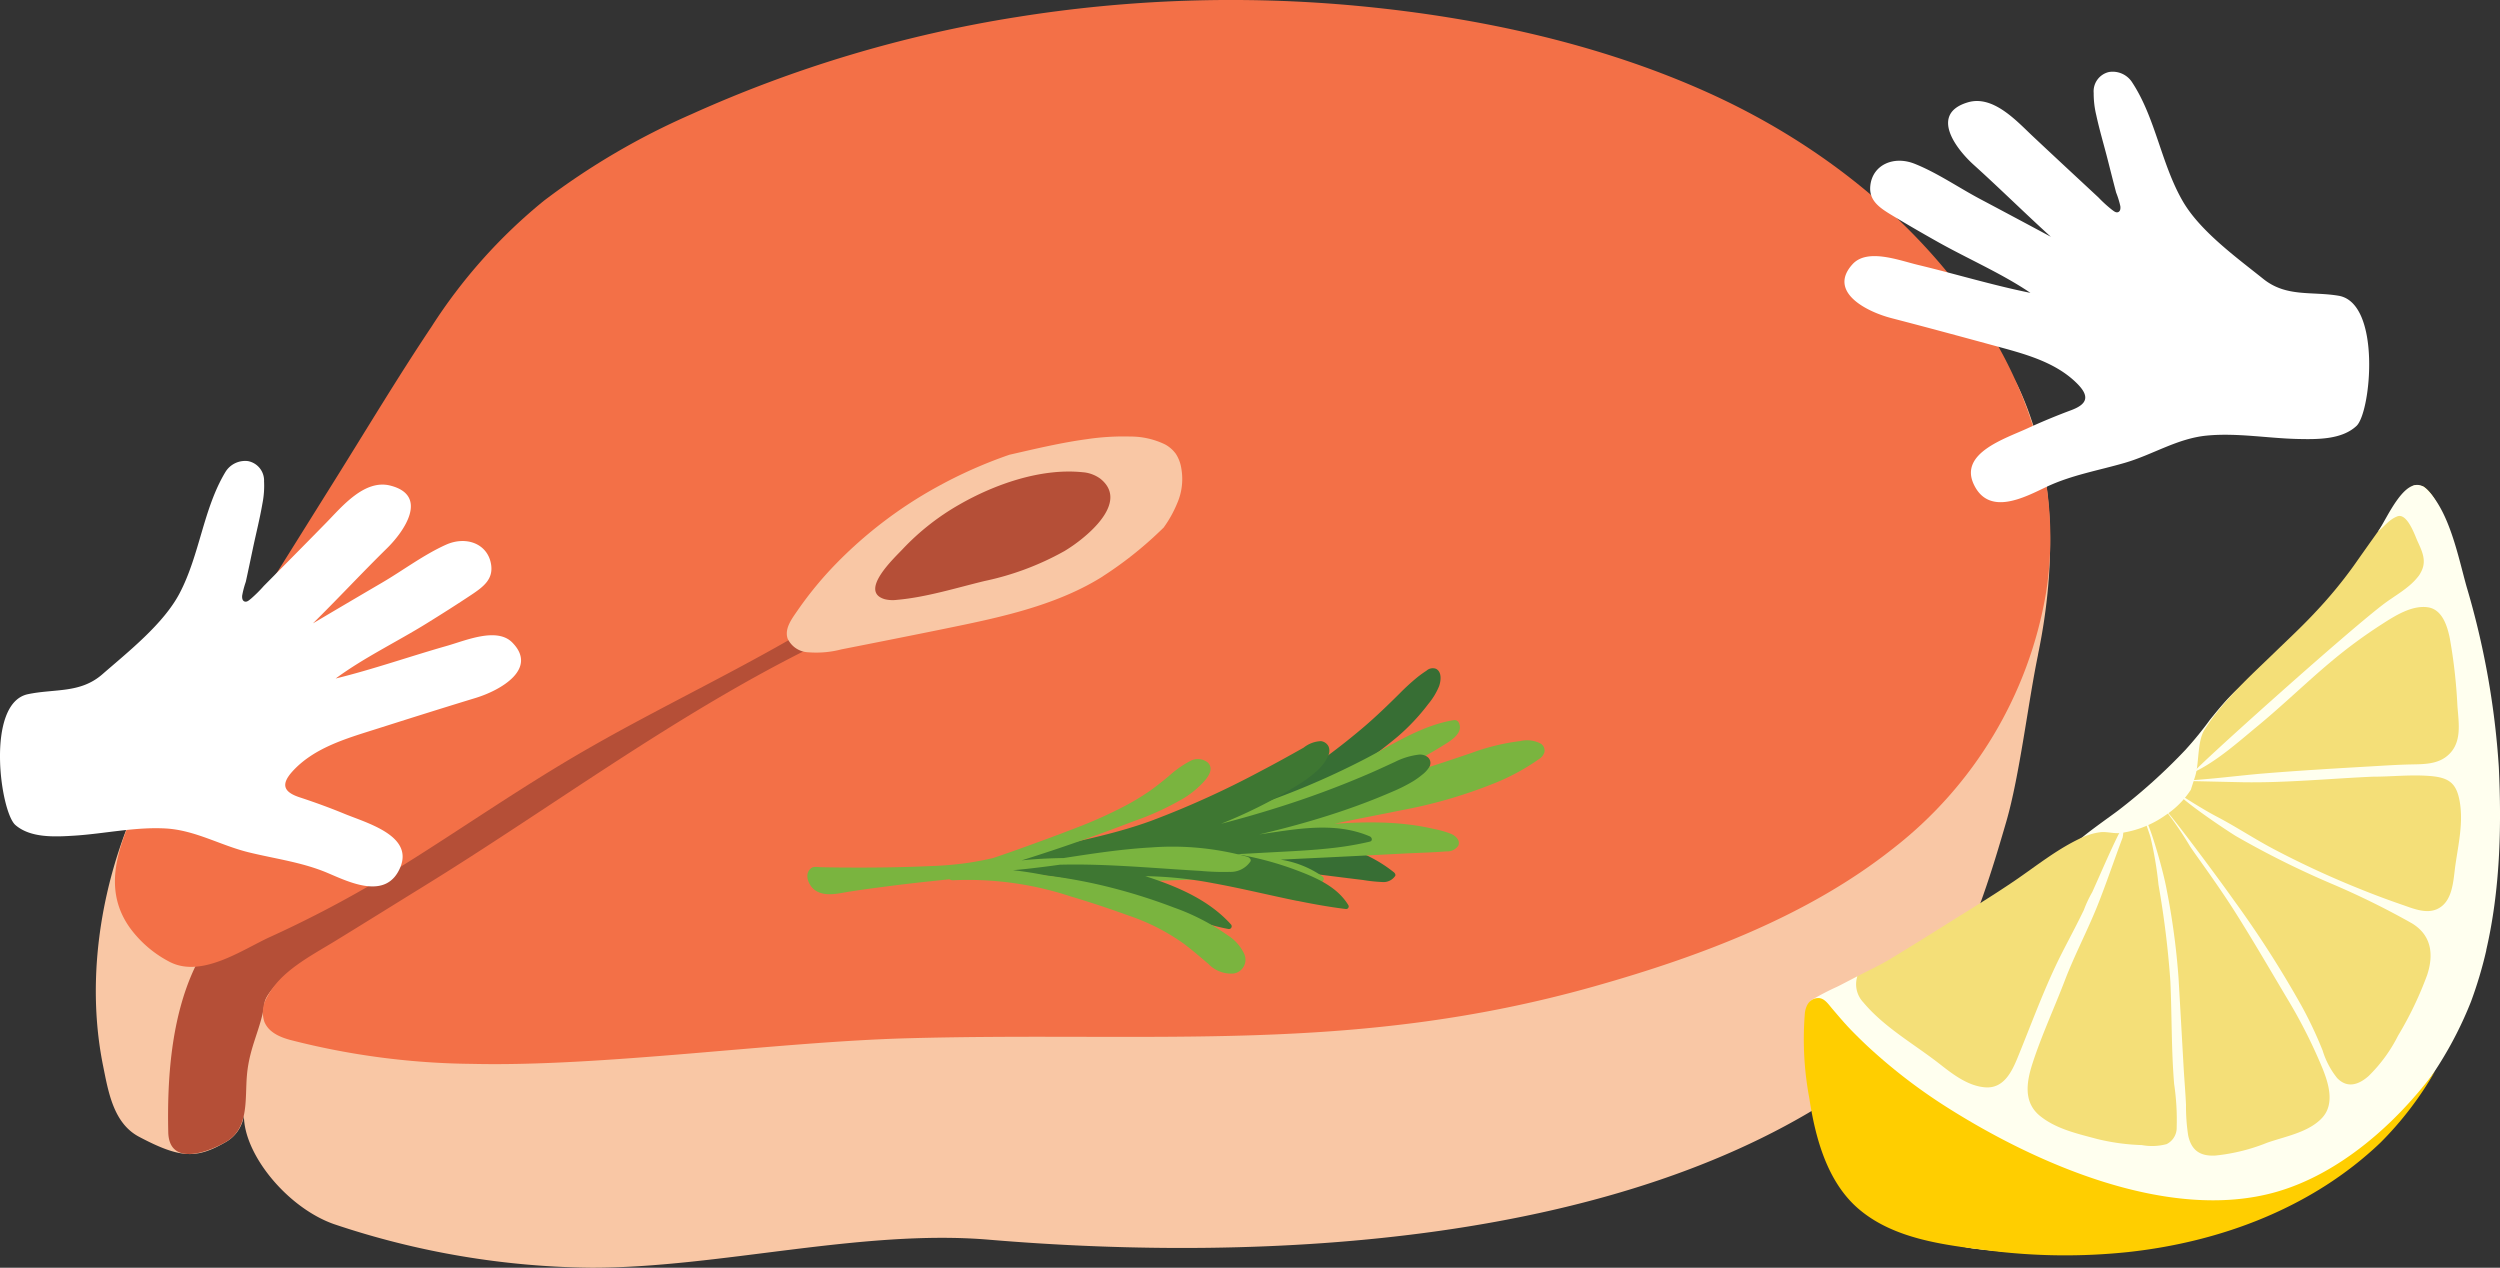 <svg xmlns="http://www.w3.org/2000/svg" xmlns:xlink="http://www.w3.org/1999/xlink" width="337.883" height="171.334" viewBox="0 0 337.883 171.334"><rect x="0" y="0" width="337.883" height="171.334" fill="#333333" stroke="none"/><defs><clipPath id="a"><rect width="337.883" height="171.334" fill="none"/></clipPath></defs><g clip-path="url(#a)"><path d="M275.441,88.477c2.584-12.438,2.4-25.332-2.623-36.11C267.882,41.774,252,41.4,240.059,36.843a159.831,159.831,0,0,0-74.1-9.24C138.739,30.666,112.847,40.761,90.7,55.009c-12.587,8.1-24.116,17.563-37.7,24.292-5.179,2.564-10.654,4.729-15.385,7.891-5.432,3.631-10.225,6.8-13.76,11.931-8.88,12.888-12.925,30.09-9.923,44.925.709,3.5,1.387,7.749,4.851,9.586,5.658,3,7.817,2.959,11.649.763a4.93,4.93,0,0,0,2.535-3.644c-.014,5.3,5.887,12.466,12.142,14.683a112.267,112.267,0,0,0,34.839,5.9c17.21.016,36.52-5.237,53.717-3.787,37.293,3.143,85.951.7,116.719-20.983,12.588-8.871,16.93-22.286,20.772-35.519,1.8-6.192,2.96-16.151,4.293-22.568" fill="#f9c7a5"/><path d="M35.753,135.55c.2-1.608,3.631-4.362,3.631-4.362,10.06,1.988,20.494-1.205,29.731-5.234A143.887,143.887,0,0,0,99.35,108.172c7.971-6.138,15.368-13.415,18.345-22.356a4.566,4.566,0,0,0,.143-3.44c-1.1-2.246-4.691-2.239-7.411-1.733-21.064,3.919-39.307,15.063-57,25.854-10.784,6.579-22.153,13.7-27.148,24.376-3.133,6.7-3.7,14.91-3.538,22.149.1,4.219,4.423,3.178,7.679,1.375,3.275-1.813,2.669-5.719,2.952-9.051.335-3.947,1.956-6.392,2.378-9.8" fill="#b54f37"/><path d="M276.531,80.1c2.144-13.616-1.741-27.123-9.89-38.759-8.6-12.277-21.14-22.187-35.688-28.773C216.3,5.934,199.839,2.341,183.511.8A183.193,183.193,0,0,0,137.33,2.318,172.348,172.348,0,0,0,93.395,15.461,97.43,97.43,0,0,0,73.507,27.134,71.884,71.884,0,0,0,58.325,44.149c-4.538,6.786-8.717,13.768-13.03,20.666L31.846,86.325Q28.54,91.612,25.237,96.9A97.076,97.076,0,0,0,19.3,107.214c-2.822,6.07-5.908,12.4-1.713,18.226a15.429,15.429,0,0,0,5.38,4.58c4.291,2.178,9.71-1.615,13.416-3.332a153.921,153.921,0,0,0,14.894-7.776c6.623-4,12.978-8.33,19.495-12.461,2.474-1.568,4.972-3.108,7.515-4.59,1.347-.785,2.708-1.552,4.072-2.316,11.379-6.3,23.335-11.853,34.031-19.066,2.246-1.514,4.431-3.1,6.531-4.766,3.78-3,7.291-6.28,11.325-9.016a29.6,29.6,0,0,1,13.78-5.4c3.145-.28,7.105.716,7.644,3.454.445,2.257-1.748,4.211-3.874,5.535-8.142,5.071-18,7.424-27.217,10.776-24.941,9.071-45.474,25.259-67.35,38.747-3.963,2.444-7.908,4.91-11.88,7.341-3.429,2.1-7.431,4.108-9.243,7.592a4.05,4.05,0,0,0-.378,3.35c.556,1.377,1.973,2.041,3.478,2.454a102.029,102.029,0,0,0,24.537,3.239c17.733.416,41.121-2.972,58.846-3.458,33.7-.924,60.316,2.158,92.824-7,14.513-4.089,28.99-9.574,40.431-18.64A55.45,55.45,0,0,0,276.531,80.1" fill="#f37047"/><path d="M149.031,77.9a50.841,50.841,0,0,0,7.592-5.975c.216-.2.425-.407.639-.609a15.9,15.9,0,0,0,1.831-3.276,8.21,8.21,0,0,0,.566-4.728,4.992,4.992,0,0,0-.741-1.974,4.369,4.369,0,0,0-1.479-1.284A10.7,10.7,0,0,0,152.777,59a33.72,33.72,0,0,0-5.924.361c-3.531.481-6.973,1.315-10.426,2.1a62.1,62.1,0,0,0-9.911,4.418A58.314,58.314,0,0,0,113,76.183a48.792,48.792,0,0,0-5.211,6.331c-.763,1.108-1.8,2.449-1.333,3.808a3.235,3.235,0,0,0,2.86,1.841,13.423,13.423,0,0,0,4.409-.4q2.86-.562,5.717-1.131c3.616-.721,7.233-1.44,10.84-2.194,6.557-1.37,13.2-3.039,18.752-6.53" fill="#f9c7a5"/><path d="M143.808,74.514q.613-.371,1.2-.777c2.722-1.9,7.39-6.11,3.693-9.049a4.667,4.667,0,0,0-2.422-.869c-5.75-.578-12.019,1.744-16.543,4.33A32.889,32.889,0,0,0,122,74.212c-1.06,1.135-6.038,5.739-2.4,6.778a4.548,4.548,0,0,0,1.63.082c3.943-.343,8.051-1.63,11.84-2.547a38.11,38.11,0,0,0,10.731-4.011" fill="#b54f37"/><path d="M281.388,113.195c1.352-1.126,4.2-3.122,4.893-3.657a77.02,77.02,0,0,0,9.062-8.167,47.8,47.8,0,0,0,3.358-4.12c1.73-2.132,3.891-4.8,6.386-5.957a.256.256,0,0,1,.233.046.922.922,0,0,1,.918.57l.086.235a.978.978,0,0,1-.772,1.3c-.95,1.257-.822,3.617-1.091,4.979-.414,2.077-1.109,4.144-1.7,6.178-1.2,4.189-1.845,7.811-5.677,10.337-1.6,1.051-3.6,1.587-5.32,2.432a57.469,57.469,0,0,1-5.254,2.374,7.543,7.543,0,0,1-8.255-1.569c-1.622-1.488,1.325-3.474,3.131-4.979" fill="#ffffef"/><path d="M336.569,109.278c.026-2.265-.037-4.53-.206-6.786-.334-4.464-1.337-8.841-1.716-13.3a59.325,59.325,0,0,0-1.755-9.427,75.15,75.15,0,0,0-2.5-9.285c-.651-1.63-1.328-3.666-2.829-4.709-.3-.207-1.148-.1-1.208-.171-.3-.362-4.877,6.08-8.239,10.861a60.527,60.527,0,0,1-5.075,6.155c-1.791,1.937-3.746,3.749-5.64,5.587-3.306,3.2-6.964,6.484-9.43,10.38-1.042,1.644-.708,4.459-1.288,6.334-.19.614-.394,1.214-.582,1.817a11.778,11.778,0,0,1-3.45,3.461,13.769,13.769,0,0,1-6.045,2.39c-.948.108-1.9-.229-2.812-.1a8.588,8.588,0,0,0-2.407.713c-3.294,1.508-6.126,3.811-9.1,5.837-3.144,2.14-6.422,4.116-9.642,6.142q-3.615,2.274-7.267,4.492c-2.191,1.325-4.772,2.273-6.806,3.811-1.261.956-4.307,2.524-4.217,2.818a.416.416,0,0,1,.022.094c-1.282,7.275,2.107,14.952,4.565,21.724,1.3,3.585,2.7,4.712,6.071,6.4,3.693,1.853,7.5,3.626,11.575,4.2a89.376,89.376,0,0,0,14.012.685,37.114,37.114,0,0,0,6.427-.73,43.865,43.865,0,0,0,10.566-1.822c5.268-1.581,10.283-3.071,15.128-5.786a45.542,45.542,0,0,0,12.267-10.536c5.885-7.38,6.487-11.036,8.611-17.8,2.312-7.363,2.884-15.77,2.971-23.445" fill="#f4df78"/><path d="M336.016,128.439c1.867-8.078,2.1-16.513,1.707-24.775a110.38,110.38,0,0,0-4.36-24.386c-1.131-4.036-2.264-9.973-5.3-13.069-2.789-2.84-5.542,4.165-6.7,5.655.951-.77,1.474-1.6,2.626-2.068,1.322-.535,2.375,2.5,2.7,3.24.681,1.507,1.348,2.795.48,4.347a2.98,2.98,0,0,1-.446.659c-1.142,1.442-3.081,2.49-4.473,3.533-5.1,3.835-25.659,22.31-25.772,22.8,3.09-1.438,6.069-4.121,8.619-6.223,3.373-2.777,6.5-5.829,9.846-8.64a67.061,67.061,0,0,1,7-5.163c1.729-1.112,4-2.566,6.15-2.277,1.982.26,2.67,2.531,3.007,4.2a71.4,71.4,0,0,1,1.026,9.086c.177,2.458.721,5.249-1.558,6.948-1.312.979-3.048.979-4.612,1.008-1.889.036-3.78.164-5.668.273-4.836.281-9.68.564-14.506.963-3.137.259-8.229.924-11.334.977,0,0,8.014.184,8.706.195,5.791.092,11.668-.486,17.457-.748,2.655,0,5.244-.311,7.9-.087,2.535.217,3.5,1.014,3.927,3.44.5,2.845-.177,5.758-.579,8.57-.3,2.054-.308,5.048-2.55,6-1.493.637-3.283-.146-4.713-.639q-2.7-.928-5.341-1.991a124.072,124.072,0,0,1-11.978-5.521c-2.612-1.381-5.077-3.021-7.7-4.393-1.484-.776-3.637-2.106-5.018-3.018-.258.3,4.752,3.863,7.606,5.65A121.153,121.153,0,0,0,315,119.389a108.24,108.24,0,0,1,10.979,5.4c2.652,1.605,2.98,4.223,2.049,7.013a48.177,48.177,0,0,1-3.915,8.158,20.531,20.531,0,0,1-3.985,5.466c-1.358,1.2-2.89,1.7-4.261.27a11.192,11.192,0,0,1-1.957-3.72,54.776,54.776,0,0,0-2.841-6.02,142.458,142.458,0,0,0-9.135-14.256c-2.834-4-9.237-12.532-9.434-12.392a45.616,45.616,0,0,1,3.522,5.134l.665.959c1.89,2.646,3.782,5.307,5.507,8.042,2.386,3.784,4.645,7.677,6.932,11.52a69.731,69.731,0,0,1,4.8,9.511c.807,2.006,1.594,4.69,0,6.513-1.791,2.04-5.048,2.591-7.505,3.453a25.569,25.569,0,0,1-7,1.736c-2.067.117-3.257-.7-3.683-2.726a25.775,25.775,0,0,1-.293-4.148c-.079-1.737-.235-3.479-.331-5.214q-.333-5.933-.675-11.867a98.232,98.232,0,0,0-1.6-11.946c-.57-3.123-2.583-9.848-3.044-9.646.17.521.7,2,.85,2.525a49.568,49.568,0,0,1,1.086,6.441,125.639,125.639,0,0,1,1.6,13.02c.211,4.618.126,9.277.51,13.88a33.038,33.038,0,0,1,.346,5.855,2.463,2.463,0,0,1-1.363,2.282,7.65,7.65,0,0,1-3.346.131,29.14,29.14,0,0,1-6.026-.821c-2.661-.717-5.5-1.334-7.7-3.089-2.329-1.859-1.861-4.636-1.043-7.157,1.235-3.8,2.945-7.483,4.371-11.213,1.3-3.393,3-6.614,4.358-9.981,1.159-2.876,2.253-6.146,3.433-9.275.054-.144.208-1.487.074-1.413a9.333,9.333,0,0,0-.641,1c-1.256,2.548-2.359,5.168-3.528,7.756a16.353,16.353,0,0,0-1.143,2.436q-.625,1.286-1.279,2.557c-.852,1.66-1.737,3.3-2.532,4.989-1.9,4.038-3.445,8.259-5.132,12.386-.8,1.95-1.9,4.21-4.383,4.02-2.308-.174-4.342-1.737-6.1-3.115-3.484-2.735-7.506-4.943-10.382-8.379a3.555,3.555,0,0,1-.8-3.51c-.206.1-2.276,1.189-2.715,1.4a34.722,34.722,0,0,0-3.493,1.819,1.253,1.253,0,0,0-.45,1.115.429.429,0,0,1,.022.094c-1.282,7.276,2.013,14.341,4.471,21.113,1.3,3.585,3.076,4.622,6.451,6.314,3.693,1.852,7.217,4.328,11.289,4.9a89.377,89.377,0,0,0,14.012.685,37.017,37.017,0,0,0,6.427-.731,43.864,43.864,0,0,0,10.566-1.821c5.268-1.582,10.283-3.071,15.128-5.787,4.478-2.514,7.73-5.864,11.1-9.63a51.375,51.375,0,0,0,10.127-16.044,56.322,56.322,0,0,0,2.072-6.949" fill="#ffffef"/><path d="M244.27,135.806a1.67,1.67,0,0,1,1.345-.91c.9-.1,1.481.806,1.986,1.4.868,1.018,1.721,2.038,2.655,2.994s1.884,1.877,2.871,2.767a73.981,73.981,0,0,0,9.754,7.431c12.077,7.713,30.206,15.751,44.736,11.613,8.6-2.448,16.24-9.267,21.475-16.306a45.688,45.688,0,0,1-7.381,9.651c-9.2,8.777-21.547,13.4-34.049,14.77a81.474,81.474,0,0,1-18.871-.206c-6.008-.746-12.8-1.529-17.584-5.613-4.267-3.645-5.862-9.63-6.671-14.96a43.148,43.148,0,0,1-.6-11.527,3.109,3.109,0,0,1,.33-1.1" fill="#ffce00"/><path d="M188.561,118.395c.1-.177-.038-.389-.17-.5a18.693,18.693,0,0,0-7.633-3.64,63.858,63.858,0,0,0-9.077-1.379q-2.133-.216-4.273-.328A120.677,120.677,0,0,0,178.3,106.9a73.4,73.4,0,0,0,10.575-7.325,28.394,28.394,0,0,0,4.158-4.421,9.219,9.219,0,0,0,1.469-2.423c.25-.725.4-1.94-.445-2.349a1.267,1.267,0,0,0-1.27.269,15.046,15.046,0,0,0-1.264.911,30.6,30.6,0,0,0-2.389,2.194c-1.523,1.513-3.064,3-4.691,4.4a91.338,91.338,0,0,1-10.383,7.672c-.451.289-.917.556-1.381.824-.132.077-.015.229.108.25a46.65,46.65,0,0,1-4.959,2.29,37.576,37.576,0,0,0-4.241,1.88,13.011,13.011,0,0,0-1.932,1.245,1.509,1.509,0,0,0-.636,1.64,2.6,2.6,0,0,0,1.4,1.392,11.424,11.424,0,0,0,2.067.728,38.811,38.811,0,0,0,4.474.837c3.25.487,6.506.924,9.765,1.338q2.733.348,5.468.68a21.1,21.1,0,0,0,2.579.274,1.914,1.914,0,0,0,1.789-.815" fill="#376e34"/><path d="M195.559,115.069a1.806,1.806,0,0,0,1.514-.738c.362-.724-.332-1.358-.934-1.625a13.106,13.106,0,0,0-2.333-.669q-1.239-.287-2.5-.476a39.185,39.185,0,0,0-5.005-.4c-1.972-.039-3.94.039-5.906.173,2.972-.653,5.969-1.2,8.948-1.814a65.7,65.7,0,0,0,12.931-3.784,29.739,29.739,0,0,0,5.753-3.16,1.64,1.64,0,0,0,.72-.97,1.149,1.149,0,0,0-.442-1.062,3.931,3.931,0,0,0-2.841-.385,29.124,29.124,0,0,0-6.572,1.6c-2.222.75-4.438,1.51-6.678,2.2-3.036.942-6.1,1.793-9.179,2.574q1.6-.607,3.175-1.266a58.261,58.261,0,0,0,8.575-4.361c.989-.622,3.106-1.722,2.381-3.222a.64.64,0,0,0-.624-.367c-4.42.716-8.226,3.273-12.132,5.295a106.774,106.774,0,0,1-12.3,5.407c-2.356.864-4.729,1.679-7.145,2.359-.1.029-.134.094-.118.166-2.57.64-5.209,1.023-7.825,1.421-2.118.323-4.237.658-6.324,1.15-1.012.239-2.016.51-3,.836a13.852,13.852,0,0,0-2.822,1.144,1.311,1.311,0,0,0-.684.915,1.7,1.7,0,0,0,.437,1.23,4.03,4.03,0,0,0,2.249,1.261,27.515,27.515,0,0,0,6.026.6c4.158.059,8.311-.393,12.469-.217,2.205.093,4.4.328,6.6.537,1.078.1,2.156.2,3.236.268a7.806,7.806,0,0,0,2.848-.056,1.352,1.352,0,0,0,.827-.694c.106-.226-.05-.419-.229-.547a13.508,13.508,0,0,0-5.588-2.209q8.343-.389,16.683-.823c1.935-.1,3.883-.14,5.813-.3" fill="#7ab43f"/><path d="M175.352,121.754c2.158.44,4.328.829,6.516,1.1a.349.349,0,0,0,.374-.506c-1.456-2.418-4.131-3.625-6.663-4.6a43.062,43.062,0,0,0-8.416-2.3l-.013,0,4.254-.231c2.942-.16,5.895-.28,8.824-.621a42.229,42.229,0,0,0,4.92-.85c.4-.1.295-.576-.028-.713-4.785-2.036-9.974-.965-14.931-.258,2.745-.646,5.472-1.365,8.17-2.19,2.222-.679,4.425-1.425,6.593-2.263q1.6-.618,3.174-1.3a21.9,21.9,0,0,0,2.853-1.43,10.52,10.52,0,0,0,1.244-.893,3.738,3.738,0,0,0,.966-1.067,1.03,1.03,0,0,0-.2-1.279,1.672,1.672,0,0,0-1.292-.354,9.66,9.66,0,0,0-3.172.98c-1.032.47-2.058.953-3.1,1.41a126.606,126.606,0,0,1-13,4.832q-3.663,1.153-7.392,2.113c1.67-.668,3.317-1.4,4.927-2.2a62.032,62.032,0,0,0,5.666-3.183,15.74,15.74,0,0,0,2.254-1.673,6.178,6.178,0,0,0,1.651-2.175,1.553,1.553,0,0,0,.026-1.22,1.333,1.333,0,0,0-1.032-.716,4.017,4.017,0,0,0-2.328.876c-1.948,1.1-3.9,2.181-5.879,3.214a122.987,122.987,0,0,1-14.77,6.694c-5.151,1.873-10.435,2.837-15.756,4.059a59.673,59.673,0,0,0-6.571,1.852.361.361,0,0,0-.153.505.716.716,0,0,0,.59.372,68.558,68.558,0,0,1,25.356,5.495,28.07,28.07,0,0,0,7.021,2.325.372.372,0,0,0,.319-.634c-2.819-3.12-6.707-4.868-10.618-6.2-.313-.106-.628-.206-.944-.309a52.864,52.864,0,0,1,9.153.948c3.823.692,7.594,1.625,11.4,2.4" fill="#3e7732"/><path d="M168.223,129.066a5.935,5.935,0,0,0-2.325-2.679,29.949,29.949,0,0,0-7.207-3.718,77.113,77.113,0,0,0-7.809-2.52,69.879,69.879,0,0,0-9.458-1.827c-1.5-.3-3.009-.545-4.527-.713,1.4-.111,2.8-.281,4.19-.454q1.077-.135,2.153-.287c1.47-.037,2.941-.032,4.41.005,4.878.122,9.742.556,14.612.833a33.768,33.768,0,0,0,3.907.132A3.239,3.239,0,0,0,169,116.432c.158-.287-.192-.572-.425-.641a38.14,38.14,0,0,0-12.97-1.257c-3.979.22-7.915.828-11.85,1.434-1,.016-1.992.046-2.988.1q-1.352.078-2.7.217l.416-.129q3.707-1.17,7.375-2.455,3.687-1.3,7.336-2.7a37.627,37.627,0,0,0,6.82-3.137,12.516,12.516,0,0,0,2.676-2.2c.613-.692,1.385-1.734.567-2.587a2.153,2.153,0,0,0-2.452-.195,14.119,14.119,0,0,0-2.847,2.021c-.937.771-1.876,1.533-2.882,2.213A34.149,34.149,0,0,1,152,108.948a61.709,61.709,0,0,1-6.671,2.982c-2.343.911-4.707,1.775-7.072,2.629q-2,.722-4.011,1.4l-.5.115c-.893.2-1.8.365-2.7.511a46.465,46.465,0,0,1-5.282.469c-3.617.165-7.243.218-10.863.2-.9,0-1.792-.01-2.687-.024q-.649-.009-1.3-.024c-.389-.009-.938-.135-1.269.116-1.063.807-.329,2.443.56,3.028,1.382.909,3.183.373,4.687.141,1.808-.279,3.622-.517,5.436-.751,2.06-.266,4.124-.5,6.19-.714q.9-.093,1.795-.193a.863.863,0,0,0,.484.137,44.227,44.227,0,0,1,15.9,2.182c2.624.778,5.228,1.645,7.8,2.577a28.541,28.541,0,0,1,7.419,3.759c1.175.871,2.274,1.835,3.393,2.775a4.241,4.241,0,0,0,3.4,1.312,1.878,1.878,0,0,0,1.509-2.5" fill="#7ab43f"/><path d="M44.256,117.974c2.973,1.258,7.979,3.748,9.848-.757,1.78-4.289-4.5-5.971-7.594-7.246-1.957-.806-3.957-1.533-5.985-2.2-2.143-.7-2.65-1.7-.984-3.531,2.876-3.152,7.166-4.4,11.176-5.668,4.505-1.429,9.017-2.857,13.536-4.233,3.442-1.048,8.482-3.951,4.984-7.5-2.08-2.111-6.284-.275-8.827.449-5.008,1.425-9.993,3.177-15.044,4.417,3.75-2.778,8.288-4.966,12.287-7.443,2.055-1.272,4.1-2.567,6.1-3.9,1.627-1.083,2.923-2.1,2.623-4.057-.429-2.8-3.344-3.922-6.1-2.683-3.012,1.354-5.794,3.462-8.634,5.125q-4.683,2.742-9.35,5.507c3.364-3.317,6.566-6.765,9.935-10.077,2.476-2.4,5.738-7.233.516-8.55-3.493-.88-6.543,2.87-8.617,4.985q-2.81,2.868-5.638,5.722L35.66,79.188a18.28,18.28,0,0,1-1.732,1.722c-.243.188-.558.522-.9.375-.3-.129-.316-.5-.3-.774a12.283,12.283,0,0,1,.493-1.879c.331-1.5.643-3.011.961-4.517.425-2.019.939-4.03,1.287-6.064a12.332,12.332,0,0,0,.22-2.987,2.673,2.673,0,0,0-2.172-2.744,3.126,3.126,0,0,0-3.048,1.466C27.463,68.776,27,75,24.27,80.189c-2.174,4.139-6.944,7.9-10.439,10.945-2.989,2.609-6.426,1.925-10.056,2.688-5.762,1.213-3.74,15.929-1.685,17.69s5.281,1.6,8.019,1.426c4.028-.261,8.14-1.188,12.239-.97,4,.213,7.4,2.271,11.216,3.214,3.582.884,7.268,1.343,10.692,2.792" fill="#fff"/><path d="M276.623,65.785c-2.918,1.381-7.815,4.079-9.871-.345-1.958-4.211,4.247-6.154,7.285-7.556,1.922-.887,3.889-1.7,5.888-2.446,2.112-.79,2.577-1.812.835-3.569-3-3.029-7.343-4.093-11.4-5.2-4.56-1.241-9.127-2.478-13.7-3.665-3.483-.9-8.64-3.593-5.293-7.285,1.99-2.2,6.267-.537,8.838.08,5.063,1.215,10.117,2.756,15.215,3.784-3.862-2.618-8.488-4.616-12.587-6.924-2.106-1.186-4.2-2.393-6.26-3.645-1.671-1.015-3.008-1.978-2.79-3.944.312-2.814,3.177-4.058,5.987-2.935,3.066,1.224,5.933,3.216,8.841,4.759q4.793,2.542,9.572,5.11c-3.5-3.173-6.843-6.484-10.348-9.653-2.574-2.293-6.035-6.986-.872-8.52,3.453-1.026,6.657,2.6,8.817,4.621q2.928,2.748,5.873,5.482l2.942,2.736a18.017,18.017,0,0,0,1.8,1.648c.25.177.579.5.911.338.289-.141.294-.51.266-.786A12.209,12.209,0,0,0,286,26.018c-.393-1.491-.767-2.982-1.148-4.474-.509-2-1.107-3.987-1.539-6a12.4,12.4,0,0,1-.345-2.977,2.674,2.674,0,0,1,2.056-2.832,3.126,3.126,0,0,1,3.106,1.339c3.217,4.86,3.943,11.054,6.884,16.13,2.345,4.043,7.268,7.6,10.887,10.5,3.1,2.481,6.5,1.653,10.159,2.265,5.808.97,4.4,15.759,2.423,17.6s-5.21,1.821-7.953,1.759c-4.036-.092-8.183-.848-12.269-.458-3.985.382-7.3,2.58-11.072,3.68-3.542,1.033-7.2,1.647-10.566,3.236" fill="#fff"/></g></svg>